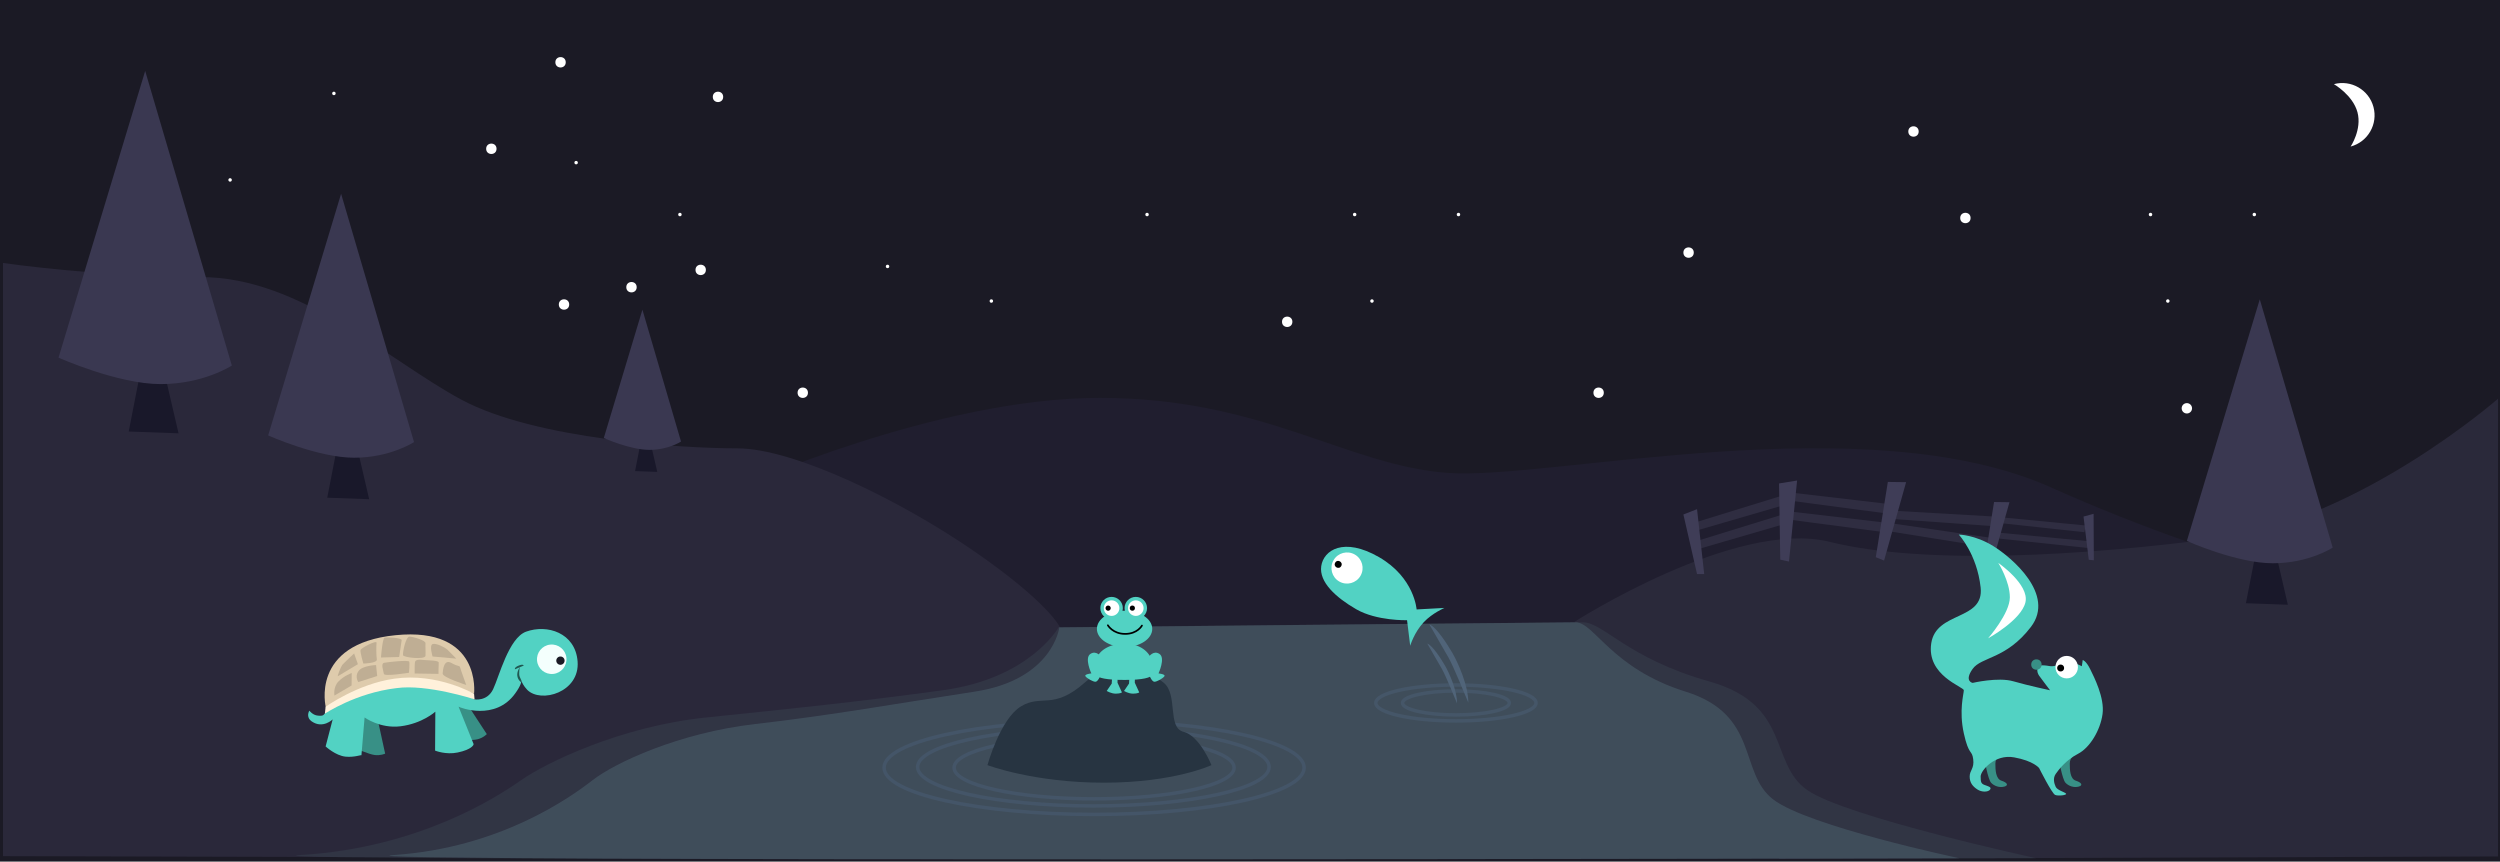 <?xml version="1.0" encoding="UTF-8" standalone="no"?>
<svg width="1445px" height="498px" viewBox="0 0 1445 498" version="1.1" xmlns="http://www.w3.org/2000/svg" xmlns:xlink="http://www.w3.org/1999/xlink" xmlns:sketch="http://www.bohemiancoding.com/sketch/ns">
    <!-- Generator: Sketch 3.3.2 (12043) - http://www.bohemiancoding.com/sketch -->
    <title>footer</title>
    <desc>Created with Sketch.</desc>
    <defs></defs>
    <g id="Page-1" stroke="none" stroke-width="1" fill="none" fill-rule="evenodd" sketch:type="MSPage">
        <g id="footer" sketch:type="MSLayerGroup">
            <rect id="Rectangle-1" fill="#1B1A25" sketch:type="MSShapeGroup" x="0" y="0" width="1445" height="498"></rect>
            <path d="M427.129,281.746 C427.129,281.746 541.152,229.969 635.633,229.969 C730.113,229.969 778.414,269.191 837.102,273.363 C895.789,277.535 1078.574,233.66 1186.039,281.965 C1293.504,330.27 1392.762,349.602 1392.762,349.602 L986.484,396.125 L468.703,375.969 L427.129,281.746 Z" id="Path-22" fill="#201E2F" sketch:type="MSShapeGroup"></path>
            <path d="M612.681,362.595 C612.681,362.595 606.344,348.461 562.992,318.574 C519.641,288.688 458.48,259.148 426.203,259.148 C393.926,259.148 309.438,253.977 266.738,231.043 C224.039,208.109 174,160.152 116.008,160.152 C58.016,160.152 1.73,152.009 1.73,152.009 L1.73,494.854 L389.039,495.876 L606.828,449.195 L612.681,362.595 Z" id="Path-19" fill="#2A283A" sketch:type="MSShapeGroup"></path>
            <path d="M910.059,359.41 C910.059,359.41 1003.062,299.68 1057.578,313.191 C1112.094,326.703 1204.004,321.488 1284.066,310.801 C1364.129,300.113 1443.849,230.451 1443.849,230.451 L1443.849,495.021 L1028.617,496.453 L910.059,359.41 Z" id="Path-20" fill="#2A293A" sketch:type="MSShapeGroup"></path>
            <path d="M612.293,362.641 C612.293,362.641 608.648,392.871 563.254,399.781 C517.859,406.691 481.332,413.344 436.762,418.457 C392.191,423.57 355.352,440.957 342.496,450.953 C329.641,460.949 289.054,490.016 227.851,494.188 C166.647,498.359 1132.53,496.054 1132.53,496.054 C1132.53,496.054 1044.992,477.613 1024.879,462.059 C1004.766,446.504 1017.234,413.184 974.313,399.781 C931.391,386.379 921.485,359.699 910.712,359.699 C899.938,359.699 612.293,362.641 612.293,362.641 Z" id="Path-18" stroke-linecap="round" fill="#404D5B" sketch:type="MSShapeGroup"></path>
            <path d="M611.909,362.529 C611.909,362.529 595.524,392.004 545.203,398.914 C494.882,405.824 457.431,409.605 408.023,414.719 C358.616,419.832 315.431,440.957 301.181,450.953 C286.93,460.949 241.938,490.016 174.093,494.188 C106.248,498.359 1176.954,496.054 1176.954,496.054 C1176.954,496.054 1066.909,472.238 1044.613,456.684 C1022.317,441.129 1035.635,407.316 988.055,393.914 C940.475,380.512 926.806,359.699 914.863,359.699 C902.921,359.699 611.909,362.529 611.909,362.529 Z" id="Path-18-Copy" stroke-linecap="round" opacity="0.339" fill="#404D5B" sketch:type="MSShapeGroup"></path>
            <path d="M631.965,465.829 C688.065,465.829 733.543,455.745 733.543,443.306 C733.543,430.867 688.065,420.783 631.965,420.783 C575.866,420.783 530.388,430.867 530.388,443.306 C530.388,455.745 575.866,465.829 631.965,465.829 Z" id="Oval-3" stroke="#445568" stroke-width="2" stroke-linecap="round" sketch:type="MSShapeGroup"></path>
            <ellipse id="Oval-3-Copy" stroke="#445568" stroke-width="2" stroke-linecap="round" sketch:type="MSShapeGroup" cx="632.387" cy="443.716" rx="121.387" ry="27.027"></ellipse>
            <ellipse id="Oval-3-Copy-2" stroke="#445568" stroke-width="2" stroke-linecap="round" sketch:type="MSShapeGroup" cx="632.387" cy="443.716" rx="80.925" ry="18.018"></ellipse>
            <path d="M570.739,442.243 C570.739,442.243 578.083,415.66 590.034,408.336 C601.986,401.013 608.634,410.719 626.925,394.583 C645.216,378.447 664.088,387.765 672.577,394.583 C681.065,401.401 674.524,420.6 684.017,422.948 C693.51,425.295 700.219,442.243 700.219,442.243 C700.219,442.243 678.636,452.396 638.035,452.396 C597.434,452.396 570.739,442.243 570.739,442.243 Z" id="Path-21" fill="#273441" sketch:type="MSShapeGroup"></path>
            <ellipse id="Oval-3-Copy-3" stroke="#455668" stroke-width="2" stroke-linecap="round" sketch:type="MSShapeGroup" cx="841.526" cy="406.305" rx="46.3" ry="10.383"></ellipse>
            <ellipse id="Oval-3-Copy-4" stroke="#455668" stroke-width="2" stroke-linecap="round" sketch:type="MSShapeGroup" cx="841.526" cy="406.305" rx="30.867" ry="6.922"></ellipse>
            <g id="happy-turtle" transform="translate(178, 363)">
                <g id="Shape_18_1_" transform="translate(83.103, 43.689)" fill="#389086" sketch:type="MSShapeGroup">
                    <g id="Shape_18">
                        <path d="M9.841,1.675 L0,0.218 L2.916,21.044 C2.916,21.044 11.518,21.481 14.944,20.607 C18.37,19.733 20.265,17.621 20.265,17.621 L9.841,1.675 L9.841,1.675 Z" id="Shape"></path>
                    </g>
                </g>
                <g id="Shape_18_copy_1_" transform="translate(26.972, 48.786)" fill="#389086" sketch:type="MSShapeGroup">
                    <g id="Shape_18_copy">
                        <path d="M13.559,5.097 L4.957,0.146 L0.219,20.607 C0.219,20.607 8.092,24.175 11.591,24.612 C15.09,25.049 17.641,23.811 17.641,23.811 L13.559,5.097 L13.559,5.097 Z" id="Shape"></path>
                    </g>
                </g>
                <g id="Shape_3_1_" fill="#52D2C3" sketch:type="MSShapeGroup">
                    <g id="Shape_3">
                        <path d="M155.854,19.296 C154.542,2.694 138.213,-2.33 126.039,2.112 C115.979,5.825 110.512,28.107 107.013,35.388 C103.514,42.67 96.079,41.214 96.079,41.214 C96.079,41.214 83.759,32.184 70.783,28.689 C57.807,25.194 33.022,32.257 25.514,36.408 C18.079,40.558 9.112,50.097 9.112,50.097 C9.112,50.097 8.675,51.117 5.103,50.534 C2.624,50.097 0.802,47.767 0.802,47.767 C0.802,47.767 -1.531,51.408 2.26,54.029 C8.675,58.398 14.288,52.791 14.288,52.791 L10.206,68.447 C10.206,68.447 15.964,73.762 21.723,74.345 C26.826,74.854 30.836,73.18 30.908,73.544 L32.731,51.699 C32.731,51.699 41.77,58.252 53.434,56.796 C66.045,55.267 73.626,48.35 73.626,48.35 L73.48,70.85 C73.48,70.85 79.677,73.398 86.529,71.942 C94.839,70.194 95.933,67.427 95.714,66.99 C94.548,64.15 87.039,45.437 87.039,45.437 C87.768,46.019 108.325,53.956 119.843,37.718 C123.196,33.058 123.415,31.019 123.269,30.291 C123.196,30.073 123.123,29.927 123.123,29.927 C123.123,29.927 123.196,30 123.269,30.291 C123.561,31.165 124.581,33.495 126.768,35.752 C134.714,43.689 157.239,37.136 155.854,19.296 L155.854,19.296 Z" id="Shape"></path>
                    </g>
                </g>
                <g id="Shape_1_1_" transform="translate(9.477, 3.641)" fill="#DECBAC" sketch:type="MSShapeGroup">
                    <g id="Shape_1">
                        <path d="M41.041,0.51 C-8.602,5.534 0.875,42.306 0.875,42.306 C0.875,42.306 20.193,30.874 43.082,28.398 C65.899,25.922 86.529,34.369 86.529,34.369 C86.529,34.369 91.194,-4.587 41.041,0.51 L41.041,0.51 Z" id="Shape"></path>
                    </g>
                </g>
                <g id="Shape_2_1_" transform="translate(9.477, 28.398)" fill="#FFF1DB" sketch:type="MSShapeGroup">
                    <g id="Shape_2">
                        <path d="M86.529,9.612 C86.529,9.612 65.316,-2.694 40.458,0.874 C19.172,3.859 0.729,17.112 0.729,17.112 L0.292,21.117 C0.292,21.117 18.151,9.102 41.697,6.335 C59.338,3.859 86.821,12.816 86.821,12.816 L86.529,9.612 L86.529,9.612 Z" id="Shape"></path>
                    </g>
                </g>
                <g id="Shape_4_1_" transform="translate(77.271, 18.932)" fill="#BFAE94" sketch:type="MSShapeGroup">
                    <g id="Shape_4">
                        <path d="M10.716,3.932 C10.279,2.476 9.841,3.641 5.613,1.238 C1.312,-1.165 0.729,5.17 0.583,7.354 C0.437,9.612 14.215,13.981 14.215,13.981 C14.215,13.981 11.08,5.388 10.716,3.932 L10.716,3.932 Z" id="Shape"></path>
                    </g>
                </g>
                <g id="Shape_5_1_" transform="translate(61.234, 18.204)" fill="#BFAE94" sketch:type="MSShapeGroup">
                    <g id="Shape_5">
                        <path d="M6.123,0.291 C3.135,1.51267887e-15 0.802,-0.146 0.583,1.675 C0.364,3.495 0.437,8.083 0.437,8.083 L14.215,8.301 C14.215,8.301 14.215,3.277 14.361,1.893 C14.507,0.437 9.112,0.583 6.123,0.291 L6.123,0.291 Z" id="Shape"></path>
                    </g>
                </g>
                <g id="Shape_6_1_" transform="translate(42.28, 18.932)" fill="#BFAE94" sketch:type="MSShapeGroup">
                    <g id="Shape_6">
                        <path d="M16.256,0.51 C15.892,-0.583 3.936,0.728 1.75,1.165 C-0.364,1.602 1.385,5.898 1.604,7.573 C1.822,9.248 16.11,6.917 16.11,6.917 C16.11,6.917 16.621,1.602 16.256,0.51 L16.256,0.51 Z" id="Shape"></path>
                    </g>
                </g>
                <g id="Shape_7_1_" transform="translate(27.701, 21.117)" fill="#BFAE94" sketch:type="MSShapeGroup">
                    <g id="Shape_7">
                        <path d="M11.664,0.291 C11.664,0.291 3.864,0.51 1.531,3.714 C-0.802,6.917 1.385,10.121 1.385,10.121 L12.32,6.626 L11.664,0.291 L11.664,0.291 Z" id="Shape"></path>
                    </g>
                </g>
                <g id="Shape_8_1_" transform="translate(14.579, 25.485)" fill="#BFAE94" sketch:type="MSShapeGroup">
                    <g id="Shape_8">
                        <path d="M3.135,5.316 C-0.146,8.592 0.729,13.544 0.729,13.544 L10.643,7.718 L10.716,0.51 C10.716,0.51 6.342,2.039 3.135,5.316 L3.135,5.316 Z" id="Shape"></path>
                    </g>
                </g>
                <g id="Shape_9_1_" transform="translate(70.71, 8.738)" fill="#BFAE94" sketch:type="MSShapeGroup">
                    <g id="Shape_9">
                        <path d="M9.768,3.641 C8.529,2.549 3.499,-0.146 1.385,0.51 C-0.729,1.165 1.312,7.718 1.312,7.718 L15.017,8.956 C14.944,8.956 10.935,4.733 9.768,3.641 L9.768,3.641 Z" id="Shape"></path>
                    </g>
                </g>
                <g id="Shape_10_1_" transform="translate(54.673, 4.369)" fill="#BFAE94" sketch:type="MSShapeGroup">
                    <g id="Shape_10">
                        <path d="M13.267,4.442 C13.486,2.767 6.123,0.655 4.009,0.583 C1.822,0.51 -0.073,10.049 0.292,11.359 C0.583,12.67 13.121,14.126 13.267,11.65 C13.413,9.175 13.121,6.117 13.267,4.442 L13.267,4.442 Z" id="Shape"></path>
                    </g>
                </g>
                <g id="Shape_11_1_" transform="translate(41.551, 5.097)" fill="#BFAE94" sketch:type="MSShapeGroup">
                    <g id="Shape_11">
                        <path d="M2.697,0.51 C1.458,1.019 0.656,11.942 0.656,11.942 L11.153,11.65 C11.153,11.65 12.465,3.277 12.611,1.893 C12.684,0.51 3.864,0.073 2.697,0.51 L2.697,0.51 Z" id="Shape"></path>
                    </g>
                </g>
                <g id="Shape_12_1_" transform="translate(29.888, 8.01)" fill="#BFAE94" sketch:type="MSShapeGroup">
                    <g id="Shape_12">
                        <path d="M9.914,10.121 C9.55,7.864 9.55,2.257 9.768,0.51 C9.914,-1.238 0.875,3.495 0.51,4.66 C0.146,5.825 2.114,12.524 2.114,12.524 C2.114,12.524 10.279,12.379 9.914,10.121 L9.914,10.121 Z" id="Shape"></path>
                    </g>
                </g>
                <g id="Shape_13_1_" transform="translate(16.766, 14.563)" fill="#BFAE94" sketch:type="MSShapeGroup">
                    <g id="Shape_13">
                        <path d="M9.914,0.146 C9.914,0.146 3.864,5.752 3.062,6.772 C2.26,7.791 -0.073,13.689 0.583,13.252 C1.239,12.816 12.101,6.335 12.101,6.335 L9.914,0.146 L9.914,0.146 Z" id="Shape"></path>
                    </g>
                </g>
                <g id="Ellipse_1_1_" transform="translate(131.215, 8.01)" fill="#F4FFFD" sketch:type="MSShapeGroup">
                    <g id="Ellipse_1">
                        <path d="M10.554,18.516 C15.24,18.039 18.651,13.858 18.173,9.177 C17.696,4.497 13.51,1.09 8.825,1.567 C4.139,2.044 0.728,6.225 1.205,10.905 C1.683,15.585 5.869,18.993 10.554,18.516 L10.554,18.516 Z" id="Oval"></path>
                    </g>
                </g>
                <g id="Ellipse_1_copy_1_" transform="translate(142.879, 16.019)" fill="#1B1B25" sketch:type="MSShapeGroup">
                    <g id="Ellipse_1_copy">
                        <path d="M3.295,5.225 C4.617,5.09 5.579,3.911 5.444,2.591 C5.31,1.271 4.129,0.31 2.807,0.444 C1.486,0.579 0.524,1.758 0.658,3.078 C0.793,4.398 1.974,5.359 3.295,5.225 L3.295,5.225 Z" id="Oval"></path>
                    </g>
                </g>
                <g id="Shape_20_1_" transform="translate(119.551, 21.117)">
                    <g id="Shape_20"></g>
                </g>
                <g id="Shape_21_1_" transform="translate(119.551, 21.117)" fill="#205851" sketch:type="MSShapeGroup">
                    <g id="Shape_21" transform="translate(0.729, 1.456)">
                        <path d="M2.187,0 C2.187,0 0.364,2.549 0.729,5.097 C1.093,7.646 2.989,8.811 2.989,8.811 L3.062,7.646 C3.062,7.646 2.989,7.427 2.187,5.752 C1.312,3.932 2.187,0 2.187,0 L2.187,0 Z" id="Shape"></path>
                    </g>
                    <path d="M2.26,0.583 C-0.51,1.675 0.073,2.767 0.073,2.767 L5.176,0.583 C5.176,0.583 4.957,-0.51 2.26,0.583 L2.26,0.583 Z" id="Shape"></path>
                </g>
            </g>
            <path d="M1353.511,82.928 C1363.824,82.928 1372.184,74.568 1372.184,64.255 C1372.184,53.943 1363.824,45.582 1353.511,45.582 C1353.511,45.582 1362.461,54.501 1362.461,64.814 C1362.461,75.126 1353.511,82.928 1353.511,82.928 Z" id="Oval-4" fill="#FFFFFF" sketch:type="MSShapeGroup" transform="translate(1362.848, 64.255) rotate(-15) translate(-1362.848, -64.255) "></path>
            <path d="M832.206,407.916 C836.018,401.441 837.095,390.139 837.095,385.543 C837.095,380.946 836.677,371.835 834.588,369.372 C834.588,369.372 834.588,381.648 834.588,386.245 C834.588,390.842 832.206,407.916 832.206,407.916 Z" id="Oval-4-Copy" fill="#506479" sketch:type="MSShapeGroup" transform="translate(834.651, 388.644) rotate(-30) translate(-834.651, -388.644) "></path>
            <path d="M835.639,407.924 C840.629,399.447 842.039,384.654 842.039,378.636 C842.039,372.619 841.492,360.694 838.757,357.469 C838.757,357.469 838.757,373.539 838.757,379.556 C838.757,385.573 835.639,407.924 835.639,407.924 Z" id="Oval-4-Copy-2" fill="#506479" sketch:type="MSShapeGroup" transform="translate(838.839, 382.696) rotate(-30) translate(-838.839, -382.696) "></path>
            <circle id="Oval-5" fill="#FFFFFF" sketch:type="MSShapeGroup" cx="1136" cy="126" r="3"></circle>
            <circle id="Oval-5-Copy" fill="#FFFFFF" sketch:type="MSShapeGroup" cx="1106" cy="76" r="3"></circle>
            <circle id="Oval-5-Copy-2" fill="#FFFFFF" sketch:type="MSShapeGroup" cx="976" cy="146" r="3"></circle>
            <circle id="Oval-5-Copy-3" fill="#FFFFFF" sketch:type="MSShapeGroup" cx="326" cy="176" r="3"></circle>
            <circle id="Oval-5-Copy-4" fill="#FFFFFF" sketch:type="MSShapeGroup" cx="365" cy="166" r="3"></circle>
            <circle id="Oval-5-Copy-5" fill="#FFFFFF" sketch:type="MSShapeGroup" cx="405" cy="156" r="3"></circle>
            <circle id="Oval-5-Copy-6" fill="#FFFFFF" sketch:type="MSShapeGroup" cx="415" cy="56" r="3"></circle>
            <circle id="Oval-5-Copy-9" fill="#FFFFFF" sketch:type="MSShapeGroup" cx="193" cy="54" r="1"></circle>
            <circle id="Oval-5-Copy-11" fill="#FFFFFF" sketch:type="MSShapeGroup" cx="133" cy="104" r="1"></circle>
            <circle id="Oval-5-Copy-13" fill="#FFFFFF" sketch:type="MSShapeGroup" cx="333" cy="94" r="1"></circle>
            <circle id="Oval-5-Copy-14" fill="#FFFFFF" sketch:type="MSShapeGroup" cx="393" cy="124" r="1"></circle>
            <circle id="Oval-5-Copy-15" fill="#FFFFFF" sketch:type="MSShapeGroup" cx="513" cy="154" r="1"></circle>
            <circle id="Oval-5-Copy-16" fill="#FFFFFF" sketch:type="MSShapeGroup" cx="663" cy="124" r="1"></circle>
            <circle id="Oval-5-Copy-17" fill="#FFFFFF" sketch:type="MSShapeGroup" cx="573" cy="174" r="1"></circle>
            <circle id="Oval-5-Copy-18" fill="#FFFFFF" sketch:type="MSShapeGroup" cx="793" cy="174" r="1"></circle>
            <circle id="Oval-5-Copy-19" fill="#FFFFFF" sketch:type="MSShapeGroup" cx="843" cy="124" r="1"></circle>
            <circle id="Oval-5-Copy-20" fill="#FFFFFF" sketch:type="MSShapeGroup" cx="783" cy="124" r="1"></circle>
            <circle id="Oval-5-Copy-7" fill="#FFFFFF" sketch:type="MSShapeGroup" cx="284" cy="86" r="3"></circle>
            <circle id="Oval-5-Copy-8" fill="#FFFFFF" sketch:type="MSShapeGroup" cx="324" cy="36" r="3"></circle>
            <circle id="Oval-5-Copy-10" fill="#FFFFFF" sketch:type="MSShapeGroup" cx="464" cy="227" r="3"></circle>
            <circle id="Oval-5-Copy-26" fill="#FFFFFF" sketch:type="MSShapeGroup" cx="1253" cy="174" r="1"></circle>
            <circle id="Oval-5-Copy-21" fill="#FFFFFF" sketch:type="MSShapeGroup" cx="1303" cy="124" r="1"></circle>
            <circle id="Oval-5-Copy-22" fill="#FFFFFF" sketch:type="MSShapeGroup" cx="1243" cy="124" r="1"></circle>
            <circle id="Oval-5-Copy-23" fill="#FFFFFF" sketch:type="MSShapeGroup" cx="744" cy="186" r="3"></circle>
            <path d="M1264,239 C1265.657,239 1267,237.657 1267,236 C1267,234.343 1265.657,233 1264,233 C1262.343,233 1261,234.343 1261,236 C1261,237.657 1262.343,239 1264,239 Z" id="Oval-5-Copy-24" fill="#FFFFFF" sketch:type="MSShapeGroup"></path>
            <circle id="Oval-5-Copy-25" fill="#FFFFFF" sketch:type="MSShapeGroup" cx="924" cy="227" r="3"></circle>
            <path d="M80.961,215.797 L74.398,249.422 L103.199,250.461 L94.164,211.625 L80.961,215.797 Z" id="Path-26" fill="#19182A" sketch:type="MSShapeGroup"></path>
            <path d="M83.914,41 L33.828,206.719 C33.828,206.719 68.008,222.008 92.859,222.008 C117.711,222.008 134,211.277 134,211.277 L83.914,41 Z" id="Path-25" fill="#3A3851" sketch:type="MSShapeGroup"></path>
            <g id="Path-26-Copy-+-Path-25-Copy" transform="translate(155, 112)" sketch:type="MSShapeGroup">
                <path d="M39.666,147.329 L34.143,175.67 L58.382,176.546 L50.778,143.812 L39.666,147.329 Z" id="Path-26-Copy" fill="#19182A"></path>
                <path d="M42.152,0 L0,139.677 C0,139.677 28.765,152.564 49.68,152.564 C70.594,152.564 84.303,143.519 84.303,143.519 L42.152,0 Z" id="Path-25-Copy" fill="#3A3851"></path>
            </g>
            <g id="Path-26-Copy-+-Path-25-Copy-Copy-Copy" transform="translate(349, 179)" sketch:type="MSShapeGroup">
                <path d="M21,78.242 L18.076,93.294 L30.908,93.759 L26.882,76.375 L21,78.242 Z" id="Path-26-Copy" fill="#19182A"></path>
                <path d="M22.316,0 L0,74.179 C0,74.179 15.229,81.023 26.301,81.023 C37.374,81.023 44.631,76.219 44.631,76.219 L22.316,0 Z" id="Path-25-Copy" fill="#3A3851"></path>
            </g>
            <g id="Path-26-Copy-+-Path-25-Copy-Copy" transform="translate(1264, 173)" sketch:type="MSShapeGroup">
                <path d="M39.666,147.329 L34.143,175.67 L58.382,176.546 L50.778,143.812 L39.666,147.329 Z" id="Path-26-Copy" fill="#19182A"></path>
                <path d="M42.152,0 L0,139.677 C0,139.677 28.765,152.564 49.68,152.564 C70.594,152.564 84.303,143.519 84.303,143.519 L42.152,0 Z" id="Path-25-Copy" fill="#3A3851"></path>
            </g>
            <g id="Path-31-+-Oval-36-+-Oval-36-Copy" transform="translate(797, 342.412) rotate(-330) translate(-797, -342.412) translate(759, 324.412)" sketch:type="MSShapeGroup">
                <path d="M1.548,21.512 C5.001,30.137 17.849,32.981 31.533,32.981 C45.217,32.981 60.126,23.772 60.126,23.772 L69.086,35.653 C69.086,35.653 67.173,27.702 69.086,19.842 C70.787,12.853 75.308,6.811 75.308,6.811 L61.8,15.627 C61.8,15.627 51.559,0.306 27.893,0.306 C4.227,0.306 -1.905,12.887 1.548,21.512 Z" id="Path-31" fill="#52D2C3"></path>
                <circle id="Oval-36" fill="#FFFFFF" cx="15" cy="15" r="9"></circle>
                <circle id="Oval-36-Copy" fill="#000000" cx="9.536" cy="15.732" r="2"></circle>
            </g>
            <g id="Group" transform="translate(627, 345)" sketch:type="MSShapeGroup">
                <ellipse id="Oval-38" fill="#52D2C3" cx="23" cy="18.5" rx="16" ry="10.5"></ellipse>
                <path d="M23,48 C44.519,48 40.302,42.926 39,37.5 C37.623,31.763 31.837,27 23,27 C14.163,27 7.326,31.259 6.218,37.5 C5.11,43.741 1.803,48 23,48 Z" id="Oval-38-Copy" fill="#52D2C3"></path>
                <circle id="Oval-39" fill="#52D2C3" cx="15.5" cy="6.5" r="6.5"></circle>
                <circle id="Oval-39-Copy" fill="#52D2C3" cx="29.5" cy="6.5" r="6.5"></circle>
                <circle id="Oval-39-Copy-2" fill="#FFFFFF" cx="29.5" cy="6.5" r="4.5"></circle>
                <circle id="Oval-39-Copy-4" fill="#000000" cx="27.5" cy="6.5" r="1.5"></circle>
                <circle id="Oval-39-Copy-3" fill="#FFFFFF" cx="15.5" cy="6.5" r="4.5"></circle>
                <path d="M13.5,8 C14.328,8 15,7.328 15,6.5 C15,5.672 14.328,5 13.5,5 C12.672,5 12,5.672 12,6.5 C12,7.328 12.672,8 13.5,8 Z" id="Oval-39-Copy-5" fill="#000000"></path>
                <path d="M13.342,16.407 C13.342,16.407 16.187,21.397 23.333,21.397 C30.479,21.397 33.042,16.581 33.042,16.581" id="Path-32" stroke="#000000" stroke-linecap="round"></path>
                <path d="M9.421,34.641 C9.421,34.641 6.702,30.606 3.198,33.006 C-0.305,35.405 3.801,44.235 3.801,44.235 C3.801,44.235 -0.429,44.664 0.391,45.875 C1.211,47.086 4.736,49.062 6.147,49.062 C7.559,49.062 8.862,45.875 8.862,45.875 L9.421,34.641 Z" id="Path-33" fill="#52D2C3"></path>
                <path d="M46.135,34.641 C46.135,34.641 43.416,30.606 39.913,33.006 C36.41,35.405 40.516,44.235 40.516,44.235 C40.516,44.235 36.286,44.664 37.105,45.875 C37.925,47.086 41.45,49.062 42.862,49.062 C44.274,49.062 45.577,45.875 45.577,45.875 L46.135,34.641 Z" id="Path-33-Copy" fill="#52D2C3" transform="translate(41.568, 40.653) scale(-1, 1) translate(-41.568, -40.653) "></path>
                <path d="M16.322,37.681 L15.578,50.11 L12.689,54.362 C12.689,54.362 15.186,55.931 17.917,55.931 C20.649,55.931 21.474,55.203 21.474,55.203 L18.917,49.616 L19.09,36.85 L16.322,37.681 Z" id="Path-35" fill="#52D2C3"></path>
                <path d="M26.322,37.681 L25.578,50.11 L22.689,54.362 C22.689,54.362 25.186,55.931 27.917,55.931 C30.649,55.931 31.474,55.203 31.474,55.203 L28.917,49.616 L29.09,36.85 L26.322,37.681 Z" id="Path-35-Copy" fill="#52D2C3"></path>
            </g>
            <path d="M980.24,301.856 L1030.217,286.436 L1030.564,292.106 L981.629,306.354 L980.24,301.856 Z" id="Path-47" fill="#2F2D41" sketch:type="MSShapeGroup"></path>
            <path d="M980.24,312.856 L1030.217,297.436 L1030.564,303.106 L981.629,317.354 L980.24,312.856 Z" id="Path-47-Copy" fill="#2F2D41" sketch:type="MSShapeGroup"></path>
            <path d="M1036.245,284.837 L1090.701,291.201 L1088.822,296.563 L1035.833,289.549 L1036.245,284.837 Z" id="Path-47-Copy-3" fill="#2F2D41" sketch:type="MSShapeGroup"></path>
            <path d="M1036.245,295.837 L1090.701,302.201 L1088.822,307.563 L1035.833,300.549 L1036.245,295.837 Z" id="Path-47-Copy-2" fill="#2F2D41" sketch:type="MSShapeGroup"></path>
            <path d="M1094.845,292.575 L1154.956,301.339 L1153.117,306.718 L1094.59,297.353 L1094.845,292.575 Z" id="Path-47-Copy-5" fill="#2F2D41" sketch:type="MSShapeGroup" transform="translate(1124.773, 299.646) rotate(-5) translate(-1124.773, -299.646) "></path>
            <path d="M1093.845,302.575 L1153.956,311.339 L1152.117,316.718 L1093.59,307.353 L1093.845,302.575 Z" id="Path-47-Copy-4" fill="#2F2D41" sketch:type="MSShapeGroup"></path>
            <path d="M1155.946,298.941 L1205.651,303.744 L1204.747,307.623 L1156.261,302.354 L1155.946,298.941 Z" id="Path-47-Copy-7" fill="#2F2D41" sketch:type="MSShapeGroup"></path>
            <path d="M1155.82,305.084 L1208.468,315.708 L1207.254,319.504 L1155.935,308.554 L1155.82,305.084 Z" id="Path-47-Copy-6" fill="#2F2D41" sketch:type="MSShapeGroup" transform="translate(1182.202, 312.294) rotate(-6) translate(-1182.202, -312.294) "></path>
            <path d="M980.888,331.792 L973,297.369 L980.888,294.302 L985.023,331.792 L980.888,331.792 Z" id="Path-42" fill="#3F3D57" sketch:type="MSShapeGroup"></path>
            <path d="M1033.906,323.519 L1024.063,280.566 L1033.906,276.739 L1039.066,323.519 L1033.906,323.519 Z" id="Path-42-Copy" fill="#3F3D57" sketch:type="MSShapeGroup" transform="translate(1031.564, 300.129) rotate(12) translate(-1031.564, -300.129) "></path>
            <path d="M1093.141,322.894 L1083.298,279.94 L1093.141,276.113 L1098.301,322.894 L1093.141,322.894 Z" id="Path-42-Copy-2" fill="#3F3D57" sketch:type="MSShapeGroup" transform="translate(1090.799, 299.504) rotate(22) translate(-1090.799, -299.504) "></path>
            <path d="M1154.224,327.541 L1145.926,291.331 L1154.224,288.105 L1158.574,327.541 L1154.224,327.541 Z" id="Path-42-Copy-3" fill="#3F3D57" sketch:type="MSShapeGroup" transform="translate(1152.25, 307.823) rotate(22) translate(-1152.25, -307.823) "></path>
            <path d="M1208.706,323.47 L1203.088,298.954 L1208.706,296.77 L1211.652,323.47 L1208.706,323.47 Z" id="Path-42-Copy-4" fill="#3F3D57" sketch:type="MSShapeGroup" transform="translate(1207.37, 310.12) rotate(6) translate(-1207.37, -310.12) "></path>
            <g id="Group-Copy" transform="translate(1116, 309)" sketch:type="MSShapeGroup">
                <path d="M77.196,126.402 C77.196,126.402 80.665,128.694 80.665,132.299 C80.665,135.905 80.53,141.155 77.147,142.241 C73.764,143.327 72.873,144.978 75.545,145.668 C78.217,146.357 81.214,145.445 83.12,143.447 C85.026,141.449 87.003,129.628 87.003,129.628 L77.196,126.402 Z" id="Path-39" fill="#389086" transform="translate(80.492, 136.149) scale(-1, 1) translate(-80.492, -136.149) "></path>
                <path d="M34.206,126.402 C34.206,126.402 37.676,128.694 37.676,132.299 C37.676,135.905 37.54,141.155 34.158,142.241 C30.775,143.327 29.884,144.978 32.556,145.668 C35.227,146.357 38.225,145.445 40.131,143.447 C42.036,141.449 44.014,129.628 44.014,129.628 L34.206,126.402 Z" id="Path-39-Copy" fill="#389086" transform="translate(37.502, 136.149) scale(-1, 1) translate(-37.502, -136.149) "></path>
                <path d="M21.297,149.695 C20.537,150.591 25.706,151.238 27.568,150.466 C29.431,149.695 36.839,134.929 36.839,134.929 C36.839,134.929 39.981,130.811 51.269,128.758 C62.558,126.704 70.633,136.502 70.633,139.793 C70.633,143.083 70.297,143.915 68.526,144.642 C66.756,145.37 64.04,145.815 65.154,147.357 C66.268,148.9 69.986,148.987 72.522,147.303 C75.059,145.62 76.97,143.583 76.97,139.848 C76.97,136.112 74.195,135.297 74.934,129.737 C75.672,124.177 77.454,128.001 80.358,114.849 C83.263,101.696 80.358,92.019 80.358,89.982 C80.358,87.946 102.029,81.539 99.184,62.82 C96.339,44.102 68.526,49.949 70.633,30.576 C72.74,11.203 83.263,0 83.263,0 C83.263,0 74.027,0.04 63.385,6.599 C52.742,13.158 27.24,34.628 41.573,53.364 C55.906,72.1 70.172,70.51 75.265,77.64 C80.358,84.77 75.265,85.72 75.265,85.72 C75.265,85.72 60.534,82.25 51.814,84.77 C43.094,87.29 30.497,89.982 30.497,89.982 C30.497,89.982 35.275,83.743 36.839,81.539 C38.403,79.334 38.565,75.56 34.887,75.56 C31.209,75.56 30.17,76.733 26.614,75.56 C23.058,74.387 20.978,73.171 18.165,73.779 C15.352,74.387 12.144,76.076 12.144,76.076 L11.627,72.471 C11.627,72.471 9.716,72.911 7.376,77.64 C5.036,82.37 -1.098,94.371 0.171,103.712 C1.439,113.054 7.45,123.148 14.351,126.704 C21.253,130.261 25.503,135.826 27.24,138.335 C28.978,140.844 28.148,143.812 27.24,145.784 C26.333,147.756 22.058,148.798 21.297,149.695 Z" id="Path-38" fill="#52D2C3" transform="translate(49.721, 75.405) scale(-1, 1) translate(-49.721, -75.405) "></path>
                <ellipse id="Oval-36-Copy-3" fill="#FFFFFF" cx="78.549" cy="76.612" rx="6.5" ry="6.5"></ellipse>
                <circle id="Oval-36-Copy-2" fill="#000000" cx="75.049" cy="77.112" r="2"></circle>
                <path d="M33.317,39.093 C35.652,49.378 54.919,59.955 54.919,59.955 C54.919,59.955 42.332,45.578 42.332,36.249 C42.332,26.92 49.02,16.363 49.02,16.363 C49.02,16.363 30.982,28.808 33.317,39.093 Z" id="Path-41" fill="#FFFFFF" transform="translate(44.014, 38.159) scale(-1, 1) translate(-44.014, -38.159) "></path>
                <circle id="Oval-47" fill="#389086" cx="61.049" cy="75.112" r="3"></circle>
            </g>
        </g>
    </g>
</svg>